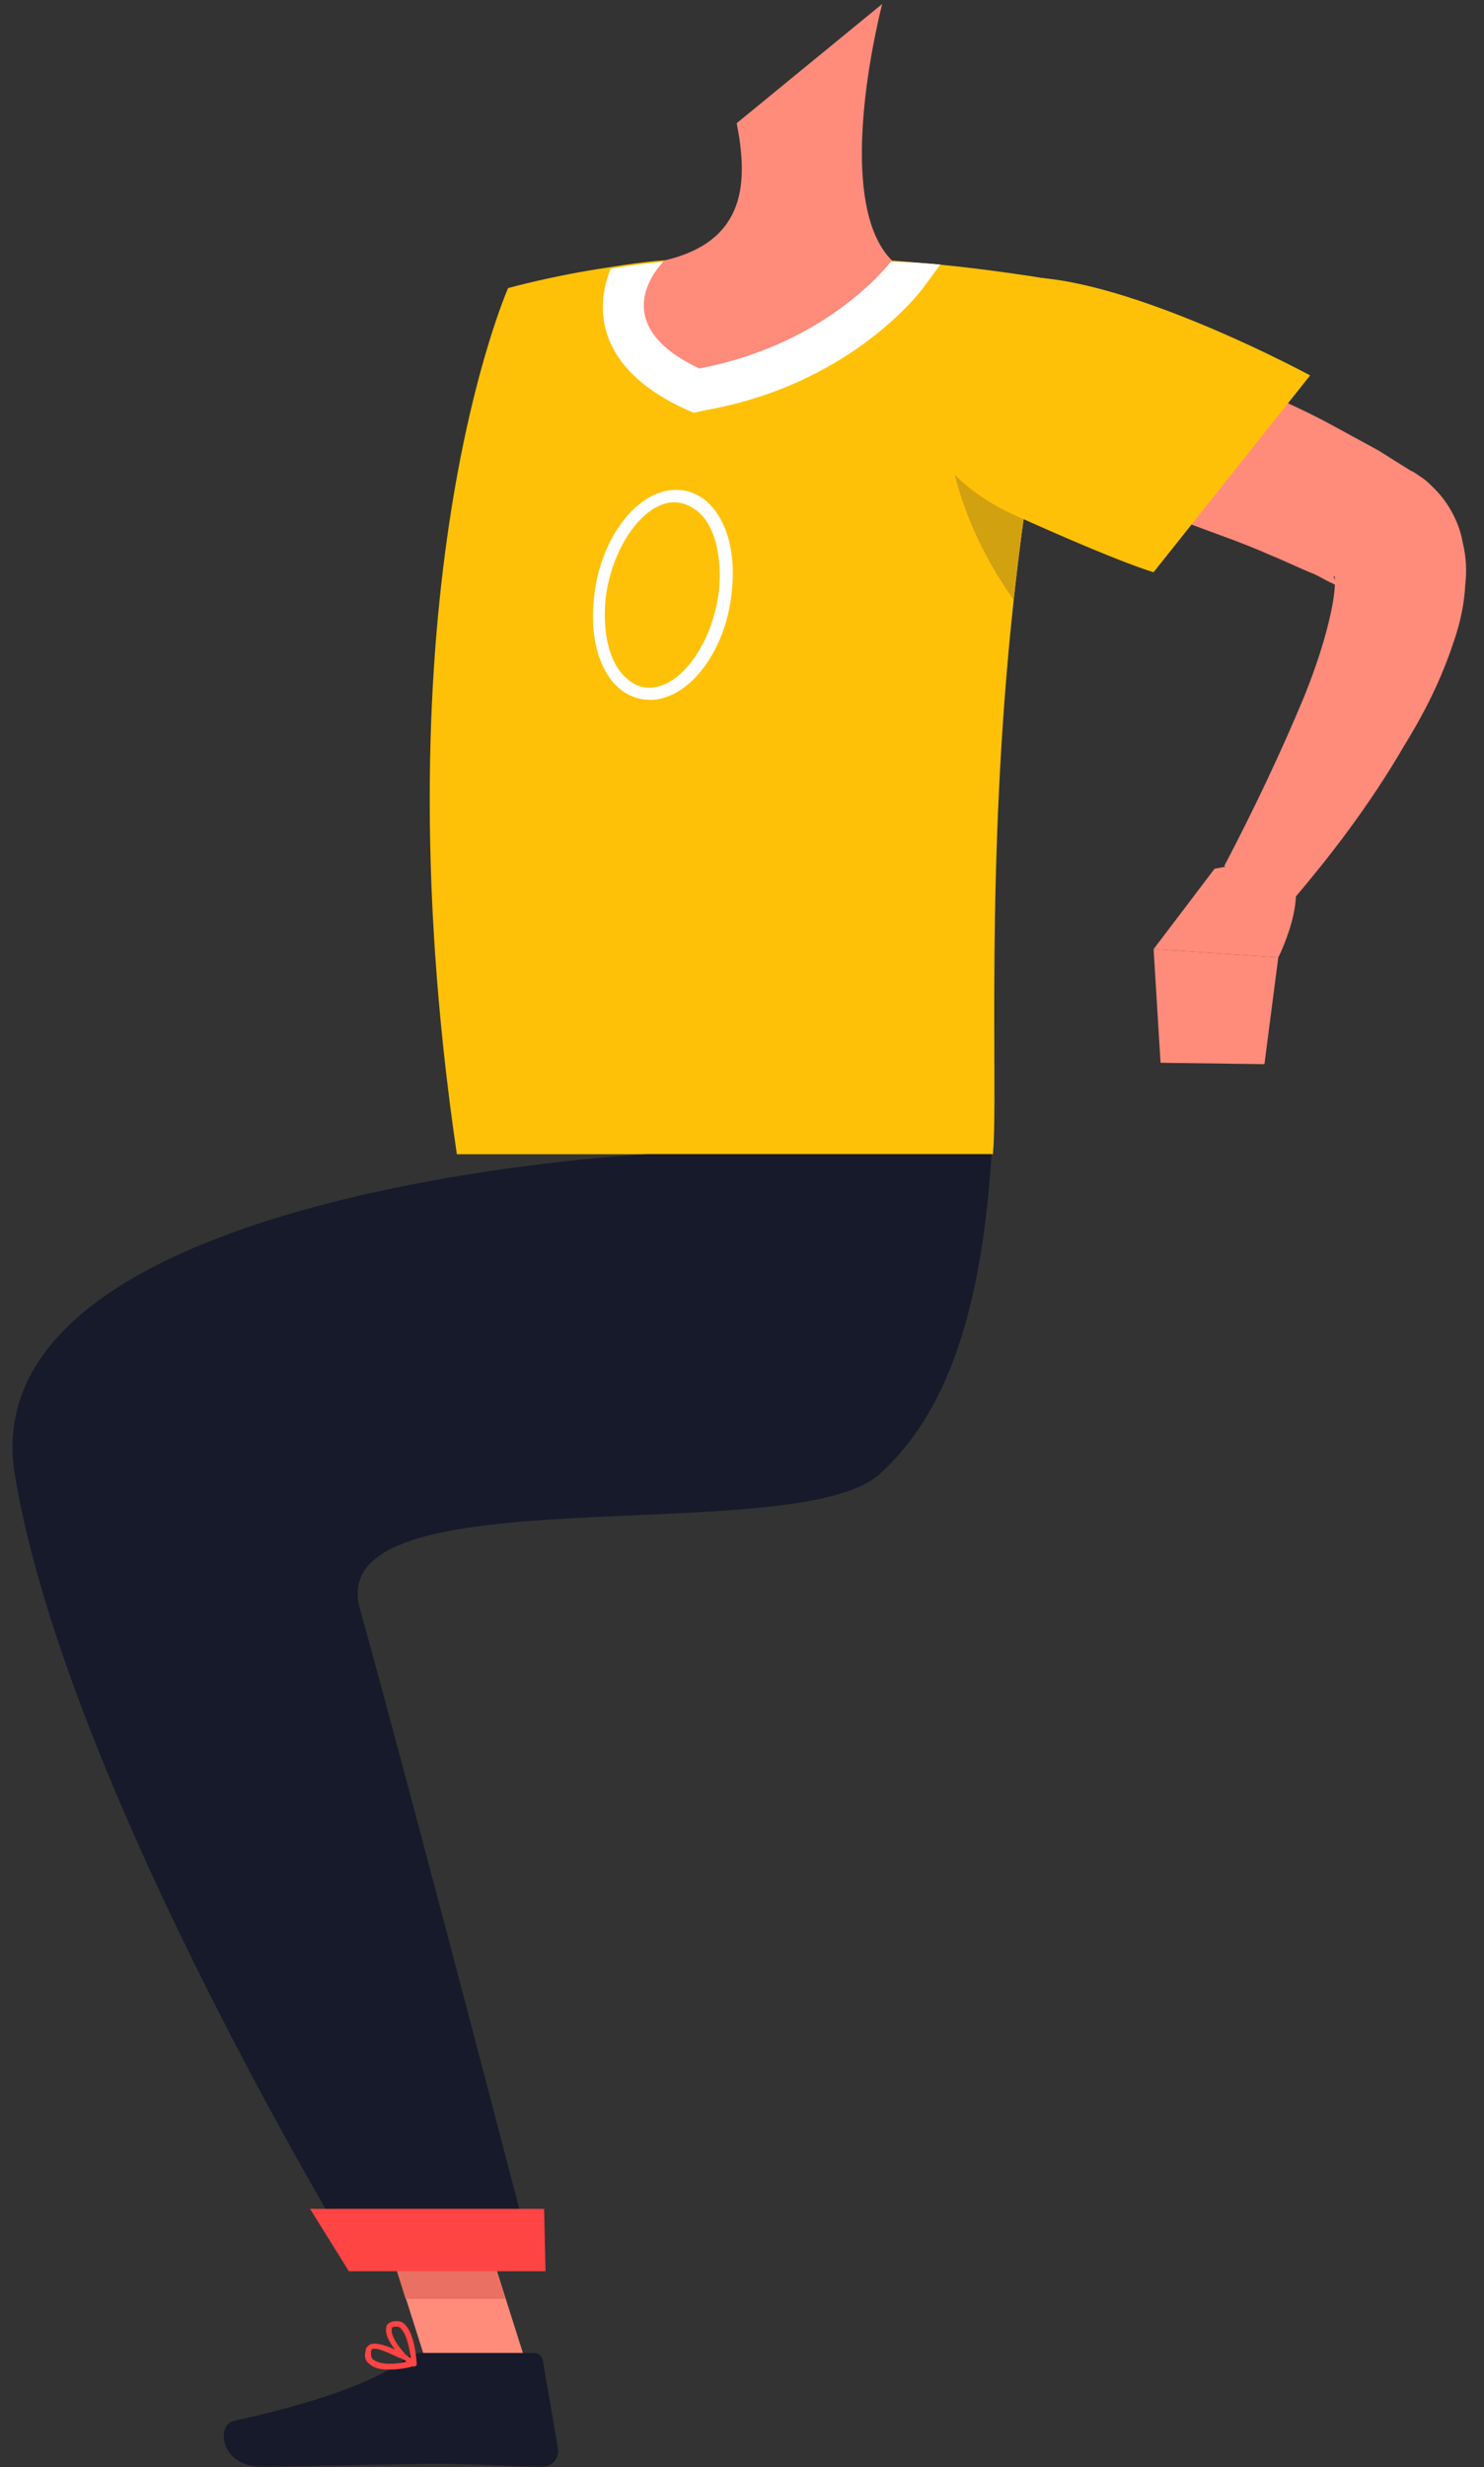 <svg width="68" height="113" viewBox="0 0 68 113" fill="none" xmlns="http://www.w3.org/2000/svg">
<rect x="0" y="0" width="68" height="113" fill="#333333" stroke="none"/>
<path d="M48.988 12.941C48.861 13.512 48.671 14.147 48.544 14.718C48.544 14.718 48.544 14.718 48.544 14.782C47.529 19.098 46.894 23.414 46.45 27.476C45.117 39.726 45.751 50.135 45.498 52.864H20.934C17.126 27.032 23.283 13.195 23.283 13.195C23.283 13.195 25.314 12.624 27.916 12.243C28.678 12.116 29.567 11.989 30.392 11.926C33.184 11.672 37.691 11.799 40.801 11.926C41.562 11.989 42.324 12.053 43.022 12.116C46.259 12.433 48.988 12.941 48.988 12.941Z" fill="#FFC107"/>
<path d="M48.544 14.718C48.544 14.782 48.544 14.782 48.544 14.782C47.529 19.098 46.894 23.413 46.45 27.476C43.784 23.731 43.022 19.796 43.466 17.32C43.974 14.591 46.957 14.528 48.544 14.718Z" fill="#D1A110"/>
<path d="M43.087 12.116L42.389 13.068C42.262 13.258 39.088 17.574 32.36 18.78L31.789 18.907L31.218 18.653C29.123 17.638 27.917 16.305 27.663 14.655C27.537 13.766 27.727 12.941 27.981 12.306C28.742 12.179 29.631 12.052 30.456 11.989C33.249 11.735 37.755 11.862 40.865 11.989C41.563 11.989 42.325 12.052 43.087 12.116Z" fill="white"/>
<path d="M40.421 0.184C39.596 3.548 38.644 9.704 40.866 11.926C40.866 11.926 38.073 15.734 32.043 16.877C27.473 14.719 30.457 11.926 30.457 11.926C34.265 11.037 34.265 8.245 33.757 5.642L40.421 0.184Z" fill="#FF8B7B"/>
<path d="M47.721 14.718C48.609 14.909 49.307 15.099 50.069 15.29C50.831 15.48 51.592 15.734 52.29 15.924C53.75 16.369 55.273 16.94 56.733 17.511C58.193 18.082 59.653 18.717 61.049 19.479C61.748 19.859 62.446 20.24 63.144 20.621C63.461 20.811 63.842 21.065 64.159 21.256L64.667 21.573C64.731 21.573 64.984 21.764 65.175 21.89C65.365 22.017 65.556 22.208 65.746 22.398C66.444 23.096 66.889 24.048 67.016 24.81C67.206 25.572 67.206 26.206 67.142 26.778C67.079 27.92 66.825 28.809 66.508 29.697C65.936 31.348 65.175 32.807 64.35 34.14C62.763 36.869 60.922 39.281 58.891 41.63L56.099 39.662C57.431 37.123 58.701 34.458 59.78 31.855C60.288 30.586 60.732 29.253 60.986 28.047C61.113 27.476 61.176 26.905 61.176 26.587C61.176 26.397 61.113 26.333 61.113 26.397C61.113 26.397 61.176 26.651 61.367 26.841C61.43 26.905 61.43 26.905 61.494 26.968C61.494 26.968 61.621 27.095 61.494 26.968L61.049 26.714C60.732 26.587 60.478 26.397 60.161 26.27C59.526 26.016 58.891 25.699 58.257 25.445C56.987 24.873 55.654 24.429 54.322 23.922C52.989 23.477 51.656 23.033 50.323 22.589C49.625 22.398 48.99 22.208 48.292 22.017L46.324 21.51L47.721 14.718Z" fill="#FF8B7B"/>
<path d="M44.483 13.385C47.846 10.593 60.033 17.194 60.033 17.194L52.861 26.206C52.861 26.206 51.591 25.889 46.514 23.604C41.182 21.192 40.865 16.369 44.483 13.385Z" fill="#FFC107"/>
<path d="M55.654 39.789L52.861 43.47L58.574 43.851C58.574 43.851 60.478 40.106 58.447 39.281L55.654 39.789Z" fill="#FF8B7B"/>
<path d="M53.179 48.675L57.939 48.739L58.574 43.851L52.861 43.471L53.179 48.675Z" fill="#FF8B7B"/>
<path d="M29.73 32.05C29.203 32.05 28.675 31.824 28.265 31.428C27.445 30.637 27.034 29.168 27.21 27.473C27.445 24.816 29.027 22.612 30.785 22.443C31.43 22.386 32.016 22.612 32.485 23.064C33.306 23.856 33.716 25.325 33.54 27.02C33.306 29.677 31.723 31.881 29.965 32.05C29.848 32.05 29.789 32.05 29.73 32.05ZM30.903 23.008C30.844 23.008 30.785 23.008 30.785 23.008C29.379 23.121 27.972 25.212 27.738 27.529C27.62 28.998 27.913 30.355 28.675 31.033C29.027 31.372 29.437 31.541 29.906 31.485C31.313 31.372 32.72 29.281 32.954 26.964C33.071 25.495 32.778 24.138 32.016 23.46C31.665 23.177 31.313 23.008 30.903 23.008Z" fill="white"/>
<path d="M24.807 110.431H20.237L16.873 99.832H21.443L24.807 110.431Z" fill="#FF8B7B"/>
<path d="M19.348 107.766H24.489C24.679 107.766 24.806 107.893 24.869 108.083L25.568 112.145C25.631 112.59 25.314 112.97 24.869 112.97C23.092 112.97 22.204 112.843 19.919 112.843C18.523 112.843 13.889 112.97 11.985 112.97C10.081 112.97 9.891 111.066 10.716 110.876C14.27 110.114 17.38 109.035 18.586 108.02C18.776 107.829 19.094 107.766 19.348 107.766Z" fill="#171A2A"/>
<path d="M21.443 99.832H16.873L18.587 105.29H23.157L21.443 99.832Z" fill="#EA7063"/>
<path d="M17.826 108.527C17.445 108.527 17.127 108.464 16.937 108.273C16.747 108.146 16.683 107.956 16.747 107.702C16.747 107.512 16.873 107.448 16.937 107.385C17.445 107.131 18.904 108.019 19.031 108.146C19.095 108.146 19.095 108.21 19.095 108.273C19.095 108.337 19.031 108.337 19.031 108.337C18.714 108.464 18.206 108.527 17.826 108.527ZM17.191 107.575C17.127 107.575 17.064 107.575 17.064 107.575C17.064 107.575 17 107.639 17 107.702C17 107.892 17 108.019 17.127 108.083C17.381 108.273 17.952 108.337 18.714 108.146C18.143 107.956 17.508 107.575 17.191 107.575Z" fill="#FF4444"/>
<path d="M18.967 108.4C18.459 108.146 17.571 107.131 17.698 106.623C17.698 106.496 17.761 106.369 18.079 106.306C18.269 106.306 18.396 106.306 18.523 106.433C19.031 106.877 19.094 108.21 19.094 108.273C19.094 108.337 19.094 108.337 18.967 108.4C19.031 108.4 19.031 108.4 18.967 108.4ZM18.142 106.56C17.952 106.56 17.952 106.623 17.952 106.686C17.888 107.004 18.396 107.702 18.84 108.083C18.777 107.639 18.65 106.94 18.396 106.686C18.332 106.56 18.206 106.56 18.142 106.56Z" fill="#FF4444"/>
<path d="M29.63 52.864C29.63 52.864 -1.534 54.45 0.688 67.589C3.099 81.997 16.492 103.83 16.492 103.83H24.489C24.489 103.83 19.03 82.822 16.492 73.682C14.714 67.335 36.358 71.016 40.293 67.525C43.403 64.733 44.99 59.972 45.434 52.864C35.914 52.864 29.63 52.864 29.63 52.864Z" fill="#171A2A"/>
<path d="M24.997 104.021H15.984L14.207 101.165H24.933L24.997 104.021Z" fill="#FF4444"/>
</svg>
